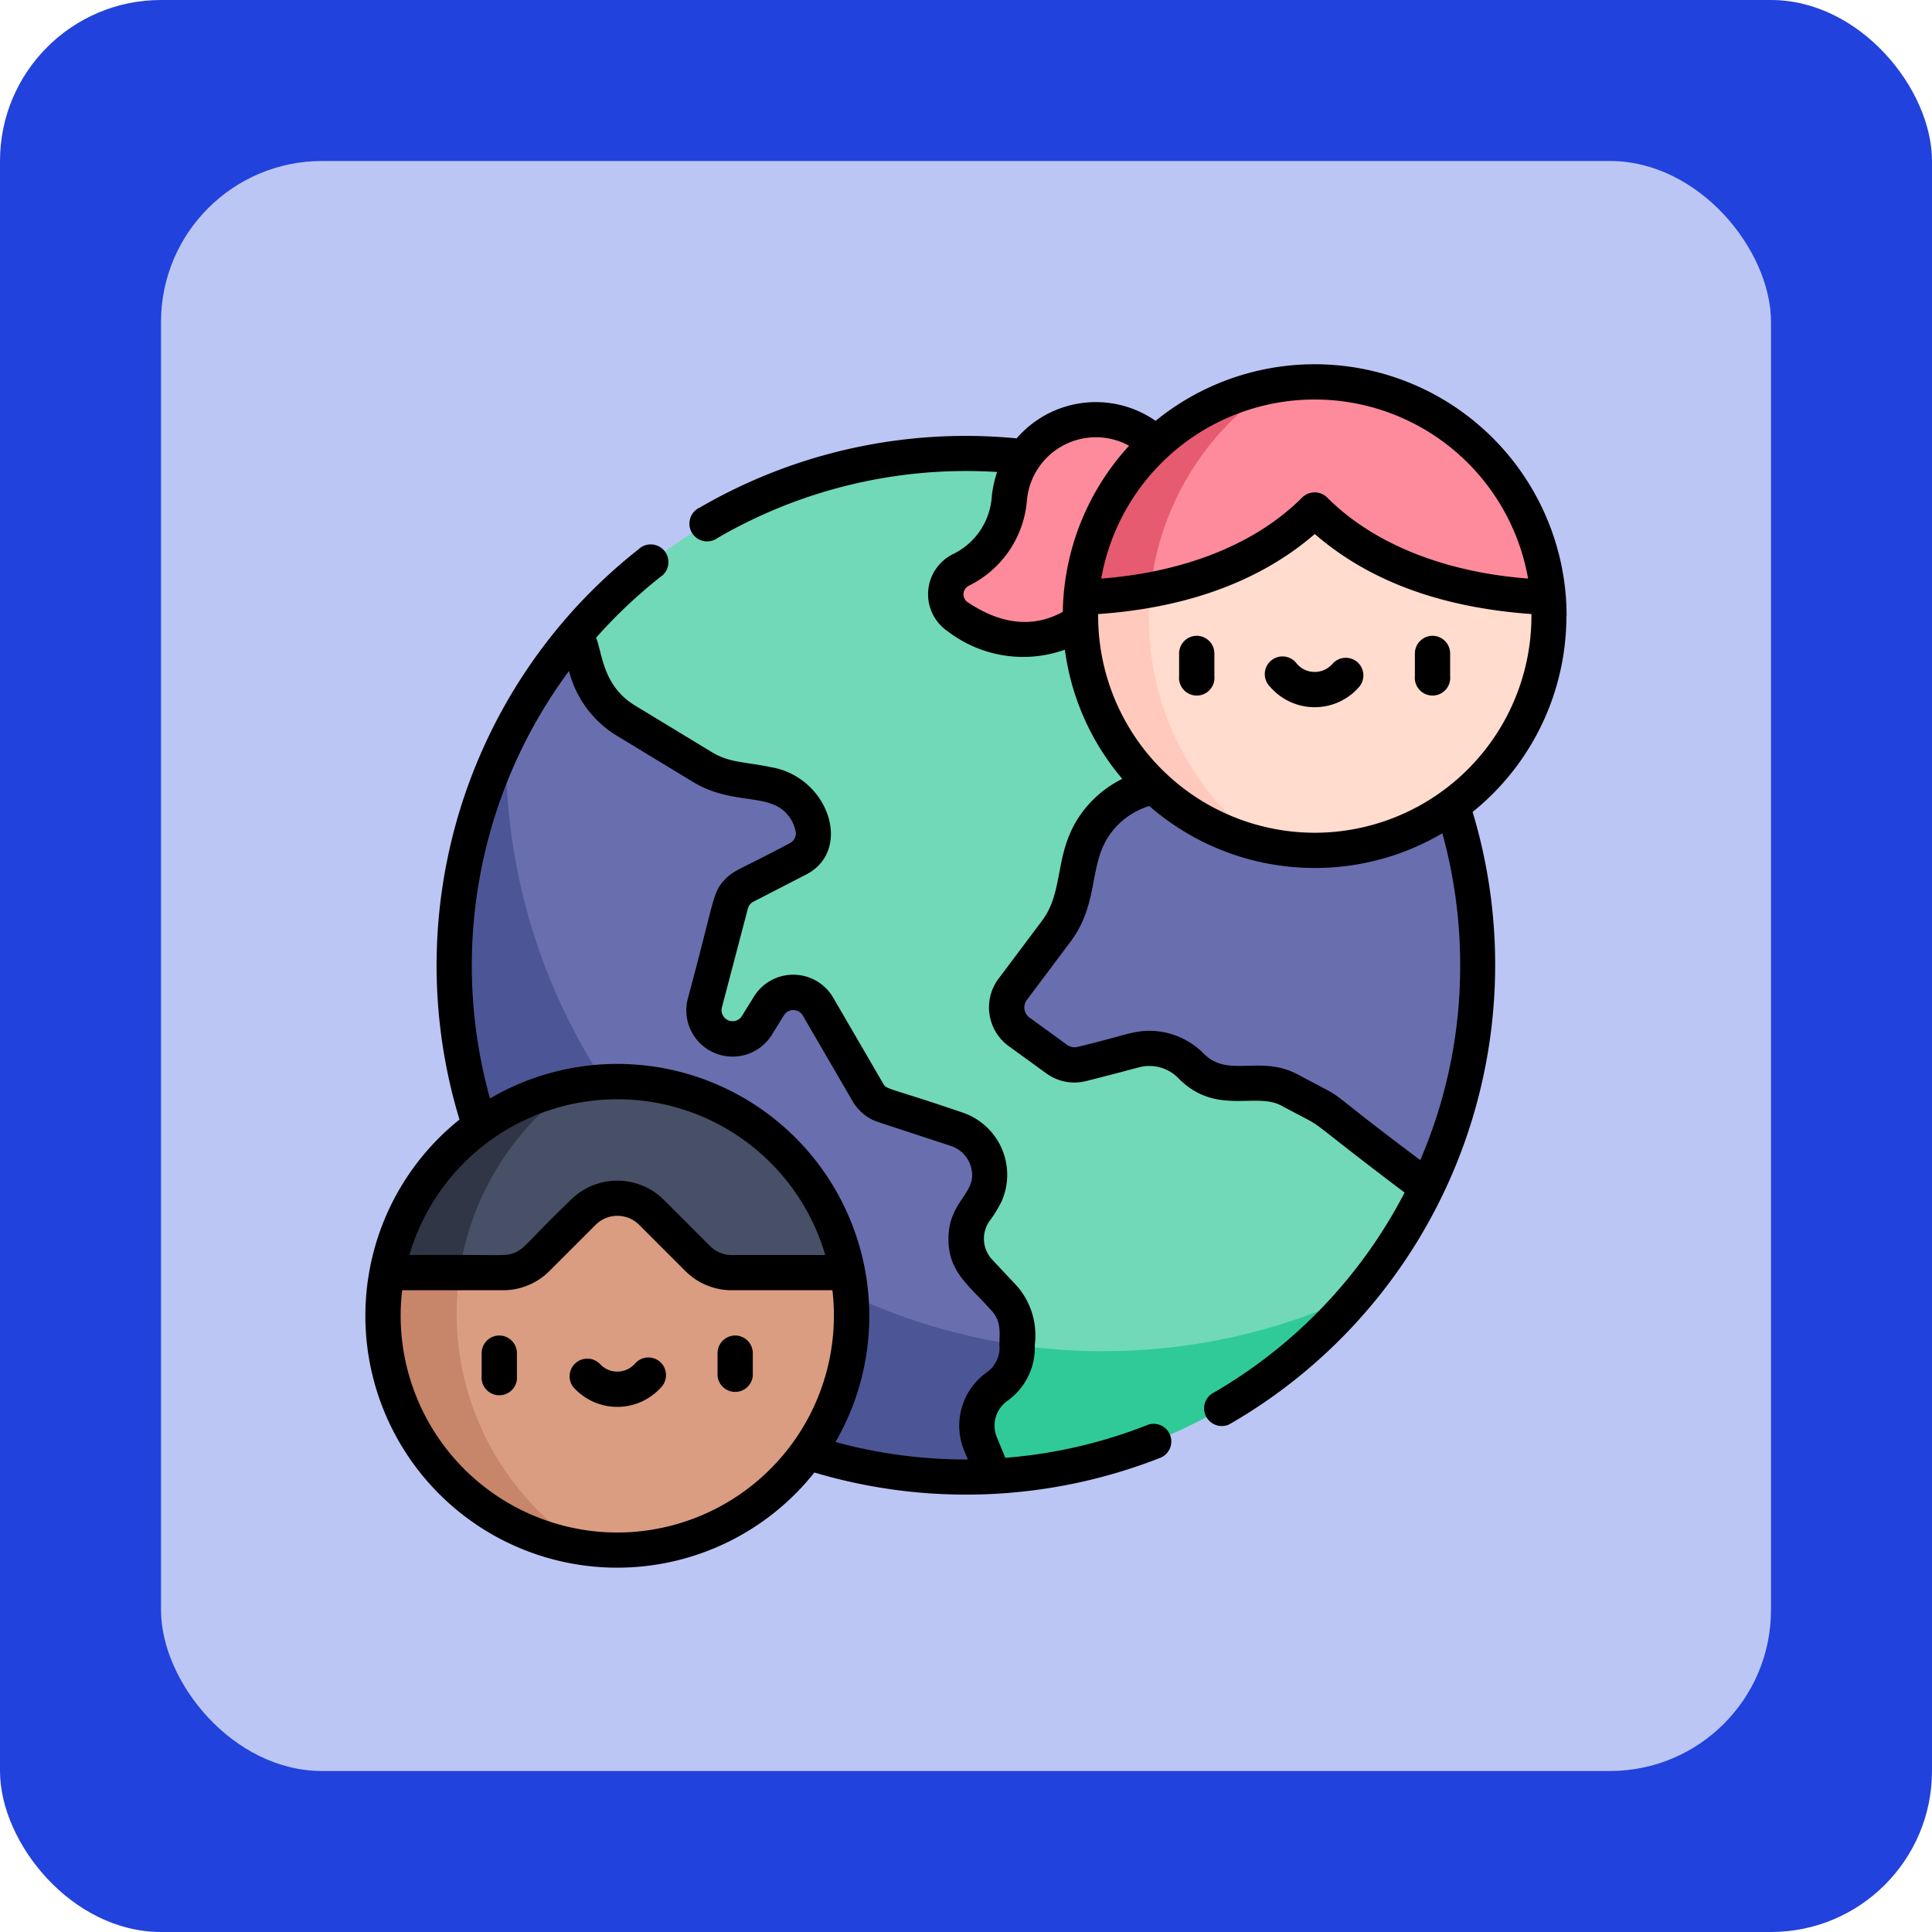 <svg xmlns="http://www.w3.org/2000/svg" width="120" height="120" viewBox="0 0 120 120">
  <g id="img35" transform="translate(-388.711 -10669)">
    <rect id="Rectangle_402033" data-name="Rectangle 402033" width="120" height="120" rx="10" transform="translate(388.711 10669)" fill="#2142dc"/>
    <rect id="Rectangle_454167" data-name="Rectangle 454167" width="100" height="100" rx="10" transform="translate(398.711 10679)" fill="#bcc6f5"/>
    <g id="Group_1182140" data-name="Group 1182140" transform="translate(410.913 10691.624)">
      <g id="Group_1182138" data-name="Group 1182138" transform="translate(1.588 1.095)">
        <path id="Path_991011" data-name="Path 991011" d="M45.883,114.5a31.786,31.786,0,0,0,24.2,52.4q.869,0,1.728-.047l7.069-7.069V145.167l-11.952-5.331V118.6Z" transform="translate(-33.868 -98.877)" fill="#696eaf"/>
        <path id="Path_991012" data-name="Path 991012" d="M266.187,149.945a31.811,31.811,0,0,0-4.3-34.246l-27.5,3.93v21.232l11.952,5.331Z" transform="translate(-201.34 -99.902)" fill="#696eaf"/>
        <path id="Path_991013" data-name="Path 991013" d="M78.61,198.033A37.107,37.107,0,0,1,41.5,160.927c0-.273,0-.546.01-.818a31.8,31.8,0,0,0,28.565,45.742q.869,0,1.728-.047l7.069-7.069v-.705C78.787,198.031,78.7,198.033,78.61,198.033Z" transform="translate(-33.868 -137.828)" fill="#4c5696"/>
        <path id="Path_991014" data-name="Path 991014" d="M143.121,83.575a31.791,31.791,0,0,1-26.91,17.933l-.826-2a2.985,2.985,0,0,1,1.027-3.565,2.977,2.977,0,0,0,1.253-2.429,3.971,3.971,0,0,0-.807-3.054l-1.557-1.66a2.982,2.982,0,0,1-.288-3.72l.418-.612a2.983,2.983,0,0,0-1.533-4.514l-4.519-1.484a1.776,1.776,0,0,1-.983-.8l-3.1-5.332a1.778,1.778,0,0,0-3.051-.04l-.742,1.2a1.779,1.779,0,0,1-3.236-1.383l1.6-6.144a1.778,1.778,0,0,1,.907-1.133l3.27-1.683a1.777,1.777,0,0,0,.922-1.967,3.445,3.445,0,0,0-2.782-2.649c-1.67-.349-2.739-.274-4.077-1.086l-4.746-2.88a5.488,5.488,0,0,1-2.421-3.157l-.659-2.262h0a31.785,31.785,0,0,1,48.537.177l-1.292,2.3a3.1,3.1,0,0,1-2.455,1.572,3.1,3.1,0,0,0-2.484,1.624l-1.183,2.2a3.1,3.1,0,0,1-2.955,1.627c-.739-.049-.878-.073-1.23-.073a5.756,5.756,0,0,0-4.241,1.864c-2.16,2.358-1.122,4.861-2.9,7.223l-2.7,3.6a1.876,1.876,0,0,0,.4,2.643l2.337,1.695a1.88,1.88,0,0,0,1.573.3c3.193-.8,3.4-.967,4.18-.967a3.623,3.623,0,0,1,2.584,1.082c1.959,1.991,4.1.424,6.126,1.506a19.733,19.733,0,0,1,2.377,1.319Z" transform="translate(-78.273 -33.531)" fill="#71d9b8"/>
        <path id="Path_991015" data-name="Path 991015" d="M255.792,36.145c-2.9,1.961-5.676,1-7.612-.3a1.688,1.688,0,0,1,.174-2.906,6.351,6.351,0,0,0,.814-.489,5.423,5.423,0,0,0,2.211-3.963,5.4,5.4,0,0,1,9.106-3.4Z" transform="translate(-212.473 -21.247)" fill="#fd8b9b"/>
        <path id="Path_991016" data-name="Path 991016" d="M304.986,20.88a14.553,14.553,0,0,1,29.011,0l-14.505,2.883Z" transform="translate(-261.624 -7.5)" fill="#fd8b9b"/>
        <path id="Path_991017" data-name="Path 991017" d="M317.056,8.891a14.558,14.558,0,0,0-12.07,13.177l4.22.839A17.334,17.334,0,0,1,317.056,8.891Z" transform="translate(-261.624 -8.688)" fill="#e75b70"/>
        <path id="Path_991018" data-name="Path 991018" d="M333.77,68.588a14.552,14.552,0,1,1-29.1,0c0-.394.016-.786.047-1.172,3.52-.11,10.045-.964,14.505-5.424,4.46,4.46,10.985,5.314,14.505,5.424C333.753,67.8,333.77,68.194,333.77,68.588Z" transform="translate(-261.35 -54.036)" fill="#ffdcce"/>
        <path id="Path_991019" data-name="Path 991019" d="M8.242,340.263a14.032,14.032,0,0,0-.2,1.515c-.031.386-.047.778-.047,1.172a14.552,14.552,0,1,0,29.1,0c0-.394-.016-.786-.047-1.172a14.4,14.4,0,0,0-.2-1.515l-14.3-7.892Z" transform="translate(-7.993 -284.939)" fill="#da9d81"/>
        <path id="Path_991020" data-name="Path 991020" d="M12.564,372.264a17.349,17.349,0,0,1,.849-5.375l-5.17,2.853a14.032,14.032,0,0,0-.2,1.515c-.031.386-.047.779-.047,1.172a14.556,14.556,0,0,0,12.483,14.405A17.352,17.352,0,0,1,12.564,372.264Z" transform="translate(-7.994 -314.417)" fill="#c7856a"/>
        <path id="Path_991021" data-name="Path 991021" d="M24,305.158A14.555,14.555,0,0,0,9.7,317.024h7.2a3,3,0,0,0,2.122-.879l2.864-2.864a3,3,0,0,1,4.244,0l2.864,2.864a3,3,0,0,0,2.122.879h7.2A14.556,14.556,0,0,0,24,305.158Z" transform="translate(-9.451 -261.699)" fill="#475066"/>
        <path id="Path_991022" data-name="Path 991022" d="M268.494,399.209a37.4,37.4,0,0,1-5.358-.387c0,.057,0,.11.009.158a2.977,2.977,0,0,1-1.253,2.429,2.985,2.985,0,0,0-1.027,3.565l.826,2a31.717,31.717,0,0,0,22.616-11.3,36.96,36.96,0,0,1-15.812,3.531Z" transform="translate(-223.752 -339.003)" fill="#30ca99"/>
        <path id="Path_991023" data-name="Path 991023" d="M21.3,306.894A14.564,14.564,0,0,0,9.7,318.506h4.5A17.36,17.36,0,0,1,21.3,306.894Z" transform="translate(-9.452 -263.182)" fill="#303646"/>
        <path id="Path_991024" data-name="Path 991024" d="M308.924,97.8A17.531,17.531,0,0,1,309.018,96a28.832,28.832,0,0,1-4.3.46c-.031.386-.047.778-.047,1.172a14.558,14.558,0,0,0,11.413,14.212A17.323,17.323,0,0,1,308.924,97.8Z" transform="translate(-261.351 -83.075)" fill="#ffcabd"/>
      </g>
      <g id="Group_1182139" data-name="Group 1182139" transform="translate(0.493 0)">
        <path id="Path_991025" data-name="Path 991025" d="M347.759,115.518a1.1,1.1,0,0,0-1.095,1.1v1.408a1.1,1.1,0,1,0,2.19,0v-1.408A1.1,1.1,0,0,0,347.759,115.518Z" transform="translate(-296.122 -98.652)"/>
        <path id="Path_991026" data-name="Path 991026" d="M448.1,115.518a1.1,1.1,0,0,0-1.1,1.1v1.408a1.1,1.1,0,1,0,2.19,0v-1.408A1.1,1.1,0,0,0,448.1,115.518Z" transform="translate(-381.814 -98.652)"/>
        <path id="Path_991027" data-name="Path 991027" d="M389.284,125.141a1.1,1.1,0,0,0-1.545.106,1.464,1.464,0,0,1-2.211,0,1.1,1.1,0,1,0-1.651,1.439,3.654,3.654,0,0,0,5.514,0A1.1,1.1,0,0,0,389.284,125.141Z" transform="translate(-327.671 -106.64)"/>
        <path id="Path_991028" data-name="Path 991028" d="M51.089,413.179a1.1,1.1,0,0,0-1.1,1.1v1.408a1.1,1.1,0,1,0,2.19,0v-1.408A1.1,1.1,0,0,0,51.089,413.179Z" transform="translate(-42.767 -352.853)"/>
        <path id="Path_991029" data-name="Path 991029" d="M151.432,413.179a1.1,1.1,0,0,0-1.1,1.1v1.408a1.1,1.1,0,0,0,2.19,0v-1.408A1.1,1.1,0,0,0,151.432,413.179Z" transform="translate(-128.459 -352.853)"/>
        <path id="Path_991030" data-name="Path 991030" d="M92.615,422.8a1.1,1.1,0,0,0-1.545.106,1.465,1.465,0,0,1-2.211,0,1.1,1.1,0,0,0-1.651,1.439,3.655,3.655,0,0,0,5.514,0A1.1,1.1,0,0,0,92.615,422.8Z" transform="translate(-74.317 -360.841)"/>
        <path id="Path_991031" data-name="Path 991031" d="M193.437,15.647c0-.417-.017-.84-.05-1.259h0A15.647,15.647,0,0,0,167.909,3.515a6.5,6.5,0,0,0-8.63,1.088c-1.044-.1-2.1-.152-3.146-.152A32.864,32.864,0,0,0,139.6,8.9a1.1,1.1,0,1,0,1.1,1.892,30.73,30.73,0,0,1,17.367-4.1,6.732,6.732,0,0,0-.333,1.533,4.287,4.287,0,0,1-2.425,3.576,2.782,2.782,0,0,0-.292,4.8,7.693,7.693,0,0,0,7.258,1.129,15.5,15.5,0,0,0,3.566,8.022,6.958,6.958,0,0,0-2.02,1.51c-2.406,2.627-1.418,5.245-2.968,7.306l-2.7,3.6a2.974,2.974,0,0,0,.634,4.185c2.4,1.735,2.361,1.729,2.617,1.874a2.957,2.957,0,0,0,2.2.293c3.375-.842,3.348-.934,3.916-.934a2.512,2.512,0,0,1,1.8.755c2.317,2.355,4.789.85,6.386,1.7,3.372,1.819.547.028,7.669,5.408a30.644,30.644,0,0,1-11.985,12.5,1.1,1.1,0,0,0,1.091,1.9,32.915,32.915,0,0,0,15.119-38.041,15.624,15.624,0,0,0,5.825-12.17ZM177.79,2.19a13.462,13.462,0,0,1,13.255,11.121c-4.5-.338-9.245-1.8-12.481-5.034a1.1,1.1,0,0,0-1.549,0c-3.2,3.2-7.919,4.692-12.481,5.034A13.463,13.463,0,0,1,177.79,2.19ZM162.145,15.381c-1.986,1.087-4,.677-5.907-.6a.593.593,0,0,1,.056-1.016,6.491,6.491,0,0,0,3.625-5.328,4.3,4.3,0,0,1,6.344-3.375A15.608,15.608,0,0,0,162.145,15.381Zm22.2,34.05c-6.987-5.241-3.913-3.328-7.594-5.313-2.36-1.258-4.329.25-5.86-1.307a4.749,4.749,0,0,0-3.364-1.409c-1.083,0-1.721.351-4.472,1a.782.782,0,0,1-.639-.126l-2.337-1.694a.781.781,0,0,1-.166-1.1l2.7-3.6c1.72-2.285,1.183-4.542,2.255-6.366a4.639,4.639,0,0,1,2.651-2.076,15.627,15.627,0,0,0,10.271,3.847h.013a15.589,15.589,0,0,0,7.917-2.154,30.7,30.7,0,0,1,1.107,8.191,30.4,30.4,0,0,1-2.476,12.1ZM177.8,29.1h-.008a13.47,13.47,0,0,1-13.451-13.584c4.864-.331,9.724-1.738,13.455-4.971,3.751,3.251,8.505,4.611,13.457,4.971A13.473,13.473,0,0,1,177.8,29.1Z" transform="translate(-118.828 0)"/>
        <path id="Path_991032" data-name="Path 991032" d="M.761,122.1a15.164,15.164,0,0,0-.218,1.629,15.642,15.642,0,0,0,27.838,10.993,32.979,32.979,0,0,0,21.451-.9,1.095,1.095,0,1,0-.8-2.038,30.511,30.511,0,0,1-8.791,2.025l-.526-1.277a1.88,1.88,0,0,1,.648-2.255,4.055,4.055,0,0,0,1.706-3.47,4.665,4.665,0,0,0-1.094-3.655l-1.557-1.66a1.9,1.9,0,0,1-.182-2.354A8.319,8.319,0,0,0,40,117.9a4.079,4.079,0,0,0-2.448-5.546c-4.63-1.582-4.665-1.391-4.9-1.79l-3.1-5.331a2.873,2.873,0,0,0-4.93-.065l-.741,1.2a.685.685,0,0,1-1.245-.53L24.248,99.7a.682.682,0,0,1,.348-.434l3.269-1.683c2.909-1.491,1.428-6.037-2.154-6.666-1.7-.353-2.6-.268-3.714-.947l-4.745-2.88c-2.044-1.242-2.034-3.273-2.431-4.217A31,31,0,0,1,18.812,79.1a1.1,1.1,0,1,0-1.356-1.72,33.145,33.145,0,0,0-4.687,4.506l-.015.02A32.917,32.917,0,0,0,6.338,112.8,15.583,15.583,0,0,0,.761,122.1ZM16.14,138.45A13.471,13.471,0,0,1,2.726,123.907q.02-.254.05-.506H9.032a4.073,4.073,0,0,0,2.9-1.2l2.864-2.864a1.912,1.912,0,0,1,2.7,0l2.864,2.864a4.069,4.069,0,0,0,2.9,1.2H29.5c.02.17.036.321.051.506A13.473,13.473,0,0,1,16.14,138.45Zm-3-53.511a6.6,6.6,0,0,0,2.972,4.02l4.745,2.88c2.3,1.395,4.5.711,5.686,1.843a2.289,2.289,0,0,1,.688,1.309.69.69,0,0,1-.371.641c-3.2,1.7-3.455,1.656-4.022,2.244-.8.828-.62,1.133-2.319,7.414a2.874,2.874,0,0,0,5.228,2.233l.742-1.2a.683.683,0,0,1,1.172.015l3.1,5.331a2.871,2.871,0,0,0,1.589,1.288l4.519,1.484a1.9,1.9,0,0,1,1.2,1.186c.589,1.731-1.345,2.1-1.361,4.559-.013,2.083,1.249,2.88,2.666,4.47.726.775.452,1.624.51,2.35a1.888,1.888,0,0,1-.794,1.493,4.062,4.062,0,0,0-1.4,4.874l.222.539a30.7,30.7,0,0,1-8.22-1.084,15.625,15.625,0,0,0,2.048-9.091h0A15.652,15.652,0,0,0,9.532,110.807c-.686.319-1.226.644-1.3.681a30.744,30.744,0,0,1,4.907-26.55Zm3,26.6h.023a13.454,13.454,0,0,1,12.894,9.675H23.248a1.893,1.893,0,0,1-1.347-.558l-2.864-2.864a4.1,4.1,0,0,0-5.762-.029l-.03.029c-2.745,2.65-2.834,3.013-3.49,3.281-.605.248-.559.1-6.532.141a13.469,13.469,0,0,1,12.918-9.675Z" transform="translate(-0.493 -65.886)"/>
      </g>
    </g>
  </g>
</svg>
